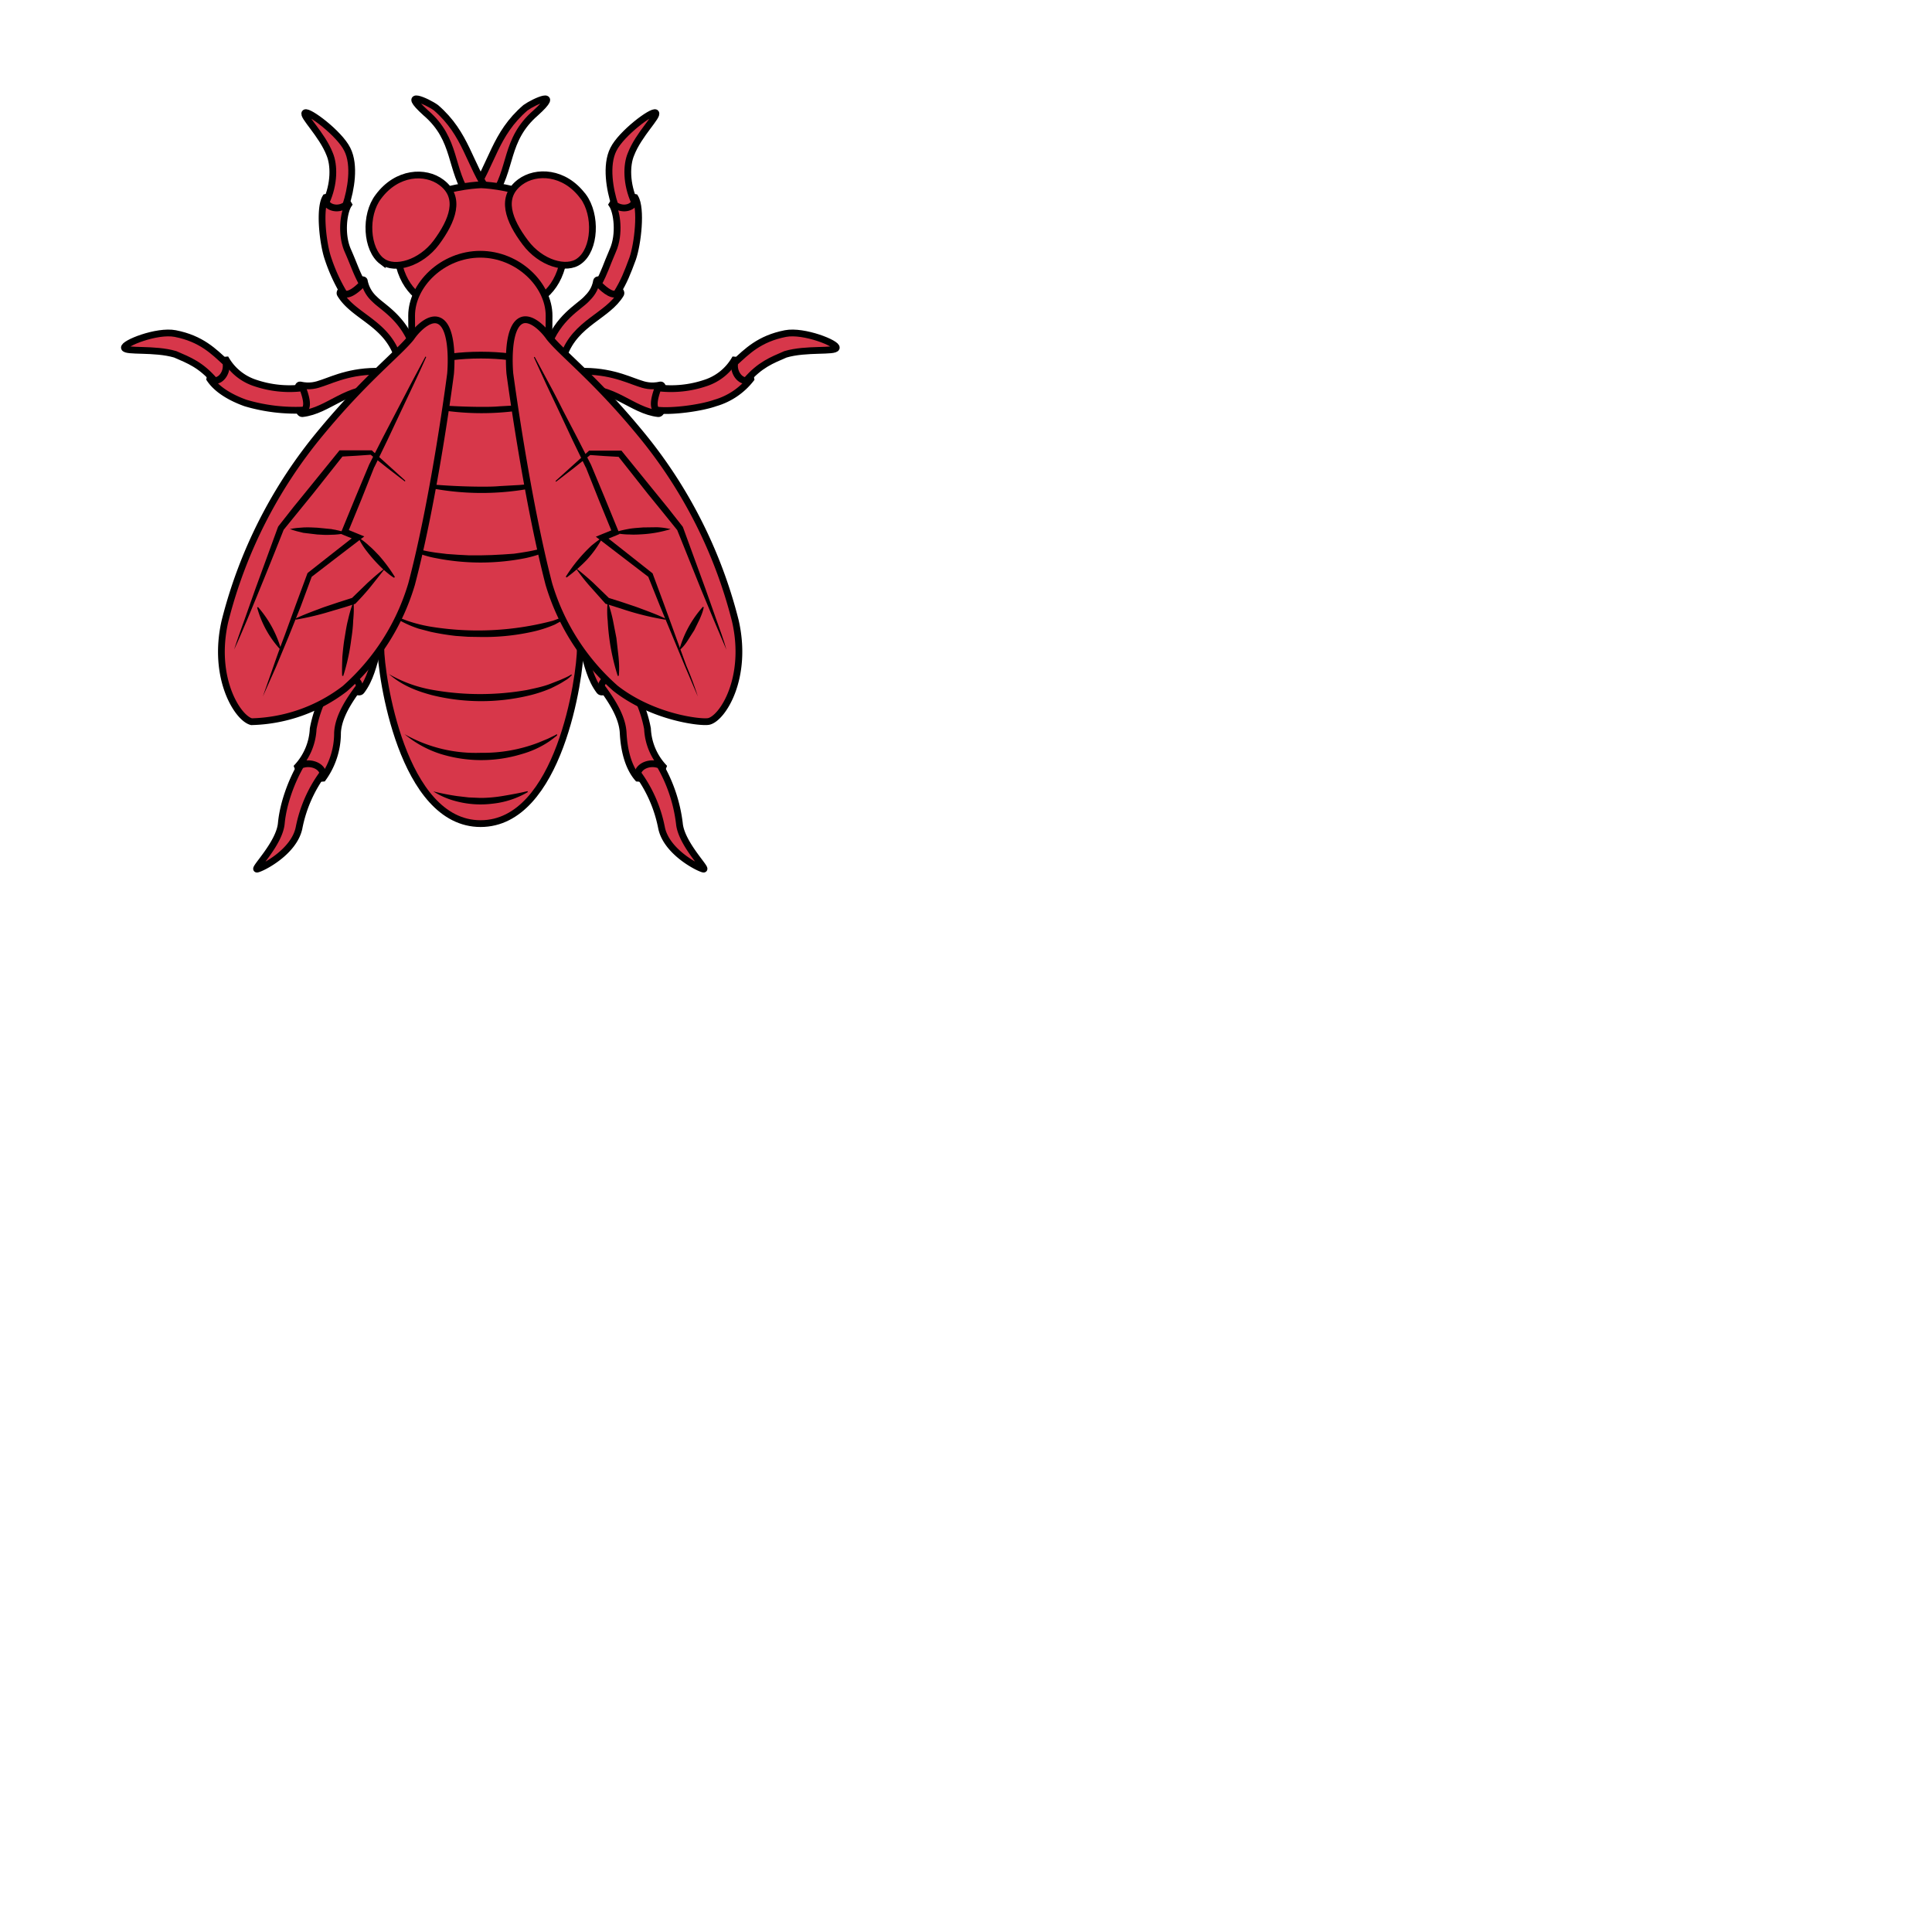 <svg xmlns="http://www.w3.org/2000/svg" fill="#d7374a" stroke="#000" viewBox="50 50 200 200">
  <g id="fly" stroke-width=".7">
    <g>
      <path d="M103 108.66c1.8.23 3.47.06 5.88 2.3 2.83 2.52 3.61 5.2 4.17 6.47.31.67.67 1.4 1.6 2.01.47.37-2.07 2.7-2.58 2.1-1.87-2.46-1.2-5.9-4.31-8.68-2.24-1.65-3.53-1.34-3.53-1.34"/>
      <path d="M112.27 121.1c1.03 1.4 2.15 3.08 2.24 4.76.08 1.65.47 3.5 1.51 4.7 1.2.11 2.35-.48 2.63-1.2a6.24 6.24 0 0 1-1.62-3.92 12.88 12.88 0 0 0-2.83-5.97c-.48.23-2.04.87-1.93 1.63z"/>
      <path d="M116.02 130.06a14.06 14.06 0 0 1 2.46 5.62c.5 2.52 3.84 4.2 4.34 4.29.5.08-2.3-2.6-2.49-4.73a15.8 15.8 0 0 0-2.01-6.02c-.98-.42-2.16.05-2.3.84z"/>
      <path d="M104.23 90.91c1.26-1 2.19-2.27 5.13-2.43 3.38-.28 5.54.78 6.72 1.17.64.23 1.31.42 2.3.2.52-.09.47 3-.23 2.97-2.77-.31-4.6-2.89-8.32-2.58-2.46.42-3.05 1.48-3.05 1.48"/>
      <path d="M117.98 92.45c1.57.2 4.62-.22 6.05-.73a7.22 7.22 0 0 0 3.7-2.49c-.2-1.06-1.01-1.9-1.71-1.96a5.46 5.46 0 0 1-3 2.38 11.09 11.09 0 0 1-4.9.5c-.17.48-.7 1.91-.14 2.3z"/>
      <path d="M127.25 89.4c1.43-1.65 2.63-2.1 4.06-2.72 2.15-.64 5.12-.22 5.26-.67.14-.45-3.36-1.85-5.26-1.48-2.72.53-4 1.87-5.24 3-.2.95.48 1.9 1.18 1.87z"/>
      <path d="M106.67 85.9c1.09-3.02 3.22-4.09 4.03-4.93.45-.45.9-.98 1.06-1.9.14-.5 2.78.78 2.5 1.37-1.35 2.27-4.68 2.97-5.88 6.33"/>
      <path d="M113.84 80.38c.78-1.28 1.09-2.1 1.65-3.6.53-1.52.95-5.19.25-6.34-1-.22-2.04.14-2.38.73.5.73.84 3.05.08 4.76-.75 1.74-.8 2.13-1.5 3.45.33.33 1.34 1.34 1.9 1z"/>
      <path d="M115.68 70.92c-.86-1.9-.84-3.84-.36-4.96.78-2.04 2.88-4 2.55-4.28-.34-.28-3.56 2.13-4.37 3.78-.84 1.65-.36 4.23.14 5.74.73.56 1.8.36 2.04-.28z"/>
    </g>
    <g>
      <path d="M96.48 108.66c-1.8.23-3.48.06-5.88 2.3-2.83 2.52-3.62 5.2-4.18 6.47-.3.67-.67 1.4-1.6 2.01-.47.37 2.08 2.7 2.58 2.1 1.88-2.46 1.2-5.9 4.32-8.68 2.24-1.65 3.52-1.34 3.52-1.34"/>
      <path d="M87.18 121.1c-1.04 1.4-2.16 3.08-2.24 4.76a7.98 7.98 0 0 1-1.51 4.7c-1.2.11-2.35-.48-2.63-1.2a6.25 6.25 0 0 0 1.62-3.92 12.88 12.88 0 0 1 2.83-5.97c.5.23 2.07.87 1.93 1.63z"/>
      <path d="M83.43 130.06a14.06 14.06 0 0 0-2.47 5.62c-.5 2.52-3.83 4.2-4.34 4.29-.5.08 2.3-2.6 2.5-4.73.2-2.13 1.09-4.43 2.01-6.02.98-.42 2.16.05 2.3.84z"/>
      <path d="M95.22 90.91c-1.26-1-2.19-2.27-5.13-2.43-3.39-.28-5.54.78-6.72 1.17-.64.23-1.31.42-2.3.2-.53-.09-.47 3 .23 2.97 2.77-.31 4.6-2.89 8.32-2.58 2.46.42 3.05 1.46 3.05 1.46"/>
      <path d="M81.47 92.45a18.2 18.2 0 0 1-6.05-.73c-1.4-.5-2.91-1.31-3.7-2.49.2-1.06 1.01-1.9 1.71-1.96a5.46 5.46 0 0 0 3 2.38 11.09 11.09 0 0 0 4.9.5c.17.48.73 1.91.14 2.3z"/>
      <path d="M72.2 89.4c-1.43-1.65-2.63-2.1-4.06-2.72-2.16-.64-5.12-.22-5.26-.67-.14-.45 3.36-1.85 5.26-1.48 2.72.53 4 1.87 5.24 3 .2.95-.45 1.9-1.18 1.87z"/>
      <path d="M92.8 85.9c-1.08-3.02-3.21-4.09-4.02-4.93a3.39 3.39 0 0 1-1.07-1.9c-.14-.5-2.77.78-2.49 1.37 1.34 2.27 4.68 2.97 5.88 6.33"/>
      <path d="M85.61 80.38a17.75 17.75 0 0 1-1.65-3.6c-.53-1.52-.95-5.19-.25-6.34 1-.22 2.04.14 2.38.73-.5.73-.84 3.05-.09 4.76.76 1.74.82 2.13 1.52 3.45-.31.33-1.35 1.34-1.9 1z"/>
      <path d="M83.76 70.92c.87-1.9.84-3.84.37-4.96-.79-2.04-2.89-4-2.55-4.28.34-.28 3.56 2.13 4.37 3.78.84 1.65.36 4.23-.14 5.74-.7.56-1.8.36-2.05-.28z"/>
    </g>
    <path d="M105.46 61.68c-3.27 2.83-2.4 5.85-4.53 8.8-2.19 3.21-6.64 5.09-6.83 4.78 0-.28 3.19-2.74 4.73-5.2 2.15-3.12 2.38-6.17 5.57-8.91.9-.65 3.78-1.93 1.06.53z"/>
    <path d="M95.13 61.15c3.17 2.74 3.39 5.8 5.57 8.9 1.54 2.47 4.74 4.93 4.74 5.21-.2.28-4.65-1.57-6.84-4.79-2.1-2.94-1.26-5.99-4.53-8.79-2.72-2.46.17-1.18 1.06-.53z"/>
    <path d="M94.1 83.16c-1.52 4.76-4.68 26.9-4.68 33.9 0 2.75 2.18 18.2 10.33 18.2s10.33-15.28 10.33-18.2c0-6.94-3.19-29.09-4.7-33.9H94.1z"/>
    <g stroke="none" fill="#000">
      <path d="M94.88 131.93a24.92 24.92 0 0 0 2.44.48l1.2.14 1.2.05c.82 0 1.63-.08 2.44-.22s1.62-.28 2.44-.48l.05.09a9.02 9.02 0 0 1-3.61 1.2 9.94 9.94 0 0 1-3.84-.25 8.12 8.12 0 0 1-2.32-1z"/>
      <path d="M91.88 126a14.92 14.92 0 0 0 7.9 1.93 15.9 15.9 0 0 0 6-1.07l.94-.39.45-.22.23-.11.25-.14.03.1-.09.1-.11.08-.2.16-.42.31a9.91 9.91 0 0 1-2.88 1.32 14.28 14.28 0 0 1-8.4-.03 11.09 11.09 0 0 1-3.7-2.04z"/>
      <path d="M90.26 119.78a13.72 13.72 0 0 0 4.6 1.65 28.06 28.06 0 0 0 9.68 0c.78-.17 1.6-.33 2.35-.61l1.15-.45.56-.25.28-.14.28-.17.03.11-.11.08-.12.12-.25.2-.53.33c-.36.22-.73.39-1.12.59a13.94 13.94 0 0 1-2.38.78 21.28 21.28 0 0 1-9.97-.06c-.81-.22-1.6-.47-2.38-.84a9.07 9.07 0 0 1-2.07-1.34z"/>
      <path d="M89.9 113.14c.36.26.7.48 1.09.65l.59.25.58.22a15.12 15.12 0 0 0 2.47.62 30.44 30.44 0 0 0 12.6-.62c.39-.14.78-.28 1.17-.47l.56-.31.28-.17.14-.08.14-.11.03.1-.08.12-.11.11-.26.23-.53.36-1.15.62a12.88 12.88 0 0 1-2.49.78 23.04 23.04 0 0 1-5.18.5l-1.29-.02-1.28-.09a26 26 0 0 1-2.58-.42l-1.26-.33a11.14 11.14 0 0 1-2.38-1.1c-.42-.22-.78-.5-1.06-.84z"/>
      <path d="M90.82 105.78c.62.48 1.34.73 2.07.95.73.23 1.49.37 2.24.48l1.15.14 1.15.08 1.15.06h1.14l1.18-.03 1.15-.06 1.15-.08.56-.08.56-.09a15.26 15.26 0 0 0 3.3-.9l.5-.25.26-.14.1-.08.06-.06.03-.02.06-.03.03.11v.03l-.03.03-.06.05-.11.11-.22.2-.48.34a12.52 12.52 0 0 1-3.33 1.23 23.83 23.83 0 0 1-9.35 0c-.79-.14-1.54-.4-2.27-.67a6.48 6.48 0 0 1-1.99-1.32z"/>
      <path d="M91.8 99.84a65.8 65.8 0 0 0 7.95.54c.67 0 1.32 0 1.99-.06l1.99-.11c1.31-.11 2.66-.23 3.97-.42l.03.11a27.89 27.89 0 0 1-15.93-.06z"/>
      <path d="M91.8 91.58a65.8 65.8 0 0 0 7.95.54c.67 0 1.32 0 1.99-.06l1.99-.11c1.31-.11 2.66-.23 3.97-.42l.03.11a27.89 27.89 0 0 1-15.93-.06z"/>
    </g>
    <path d="M99.72 82.18c-1.37 0-8.68.86-8.68-7.2 0-2.13 1.82-3.9 3.5-4.68 2.36-1.09 5.27-1.17 5.27-1.17s2.83.08 5.18 1.17c1.68.79 3.5 2.55 3.5 4.68 0 8.06-7.4 7.2-8.77 7.2z"/>
    <path d="M92.8 87.86c0-.14-.19-1.99-.19-5.18s3.2-6.36 7.11-6.36 7.12 3.17 7.12 6.36-.2 5.04-.2 5.18c0 0-2.44-1.1-6.86-1.1s-6.97 1.1-6.97 1.1z"/>
    <path class="tertiary" d="M110.36 70.33c-1.93-2.6-4.87-2.71-6.52-1.48-2.1 1.57-1.18 3.97.53 6.24 1.6 2.16 4.29 2.94 5.6 1.93 1.65-1.2 1.82-4.76.4-6.69z"/>
    <path class="tertiary" d="M89.56 77.05c1.32.98 4 .2 5.6-1.93 1.68-2.27 2.63-4.68.53-6.24-1.65-1.24-4.59-1.12-6.52 1.48-1.46 1.9-1.26 5.46.39 6.7z"/>
    <path class="secondary" d="M92.61 110.46a23.21 23.21 0 0 1-6.91 10.83 16.52 16.52 0 0 1-9.66 3.42c-1.43-.34-4.1-4.54-2.75-10.42A49.36 49.36 0 0 1 83.2 94.8c4.6-5.57 8.07-8.23 9.36-9.85.61-.9 1.82-2.07 2.74-1.8 1.82.51 1.34 5.55 1.34 5.55s-1.62 12.63-4.03 21.76z"/>
    <path class="secondary" d="M102.78 88.67s-.48-5.01 1.34-5.54c.95-.25 2.13.92 2.74 1.79 1.3 1.65 4.76 4.28 9.36 9.86a49.36 49.36 0 0 1 9.9 19.48c1.35 5.88-1.3 10.08-2.74 10.42-.72.17-5.74-.36-9.66-3.42a23.21 23.21 0 0 1-6.91-10.83c-2.35-9.1-4.03-21.76-4.03-21.76z"/>
    <g stroke="none" fill="#000">
      <path d="m122.24 122.1-1.32-3.1-1.29-3.11-1.29-3.11-1.26-3.14.12.14-2.52-1.93-2.52-1.93-.48-.36.56-.23 1.37-.56-.2.45-1.4-3.42-1.37-3.44v.03l-1.37-2.83-1.34-2.86-1.35-2.85-1.31-2.86.08-.05 1.49 2.77a87.92 87.92 0 0 1 1.45 2.8l1.46 2.8 1.43 2.8 1.42 3.41 1.4 3.42.14.34-.33.14-1.37.56.08-.6 2.5 1.97 2.48 1.96.06.05.03.09 1.17 3.16 1.15 3.17 1.15 3.16c.45 1.04.84 2.1 1.18 3.16z"/>
      <path d="M109.58 108.78c.64.5 1.23 1 1.82 1.54l1.7 1.65-.13-.09 1.51.48 1.48.5c.98.37 2 .73 2.94 1.18l-.02.11a28.84 28.84 0 0 1-4.6-1.15l-1.5-.47-.1-.03-.05-.06-1.57-1.76a19.32 19.32 0 0 1-1.48-1.9z"/>
      <path d="M112.91 112.28a15.68 15.68 0 0 1 .53 1.87l.37 1.9.22 1.94c.06.64.09 1.29.03 1.96l-.11.03a22.6 22.6 0 0 1-1.04-5.71 9.44 9.44 0 0 1 0-2z"/>
      <path d="M112.38 105.64a10.84 10.84 0 0 1-1.62 2.3 16.18 16.18 0 0 1-2.1 1.84l-.09-.08a16.35 16.35 0 0 1 2.66-3.22c.37-.3.73-.59 1.15-.84z"/>
      <path d="m125.2 117.26-1.31-3.08-1.29-3.1-2.5-6.22.06.08-1.56-1.93-1.57-1.93-3.08-3.9.22.12-1.57-.09-1.56-.11.14-.06-1.8 1.43-1.82 1.4-.05-.08 1.7-1.54 1.71-1.54.06-.06h3.36l.08.11 3.14 3.87 1.57 1.93 1.54 1.96.03.06.02.05 2.3 6.3 1.12 3.17c.36 1.03.76 2.07 1.06 3.16z"/>
      <path d="M120.3 117.34a11.2 11.2 0 0 1 2.47-4.53l.08.05c-.08.45-.25.84-.42 1.24l-.56 1.14-.7 1.1c-.25.39-.53.72-.87 1z"/>
      <path d="M119.44 104.77a12.4 12.4 0 0 1-2.83.53c-.48.03-.95.06-1.43.03-.48 0-.95-.05-1.43-.14v-.11c.48-.17.93-.25 1.4-.34.48-.08.95-.1 1.43-.14l1.43-.02c.47.02.95.08 1.43.2z"/>
      <path d="m77.21 122.1 1.12-3.19a105.28 105.28 0 0 1 1.15-3.16l1.15-3.17 1.17-3.16.03-.08.06-.06 2.49-1.96 2.5-1.96.08.59-1.38-.56-.33-.14.14-.34 1.4-3.41 1.43-3.42 1.42-2.8 1.46-2.8 1.46-2.8 1.48-2.77.08.05a129.64 129.64 0 0 1-1.31 2.86l-1.35 2.86-1.34 2.85-1.37 2.83v-.03l-1.37 3.45-1.4 3.41-.2-.45 1.37.56.56.23-.47.36-2.52 1.93-2.52 1.94.1-.14-1.17 3.16-1.26 3.14-1.29 3.1-1.37 3.08z"/>
      <path d="m89.9 108.8-1.49 1.88c-.5.62-1.03 1.2-1.57 1.76l-.05.06-.09.03a31.36 31.36 0 0 1-1.5.47l-1.52.45a28.84 28.84 0 0 1-3.08.7l-.03-.11c.95-.45 1.96-.81 2.94-1.18l1.49-.5 1.5-.48-.13.09 1.7-1.65c.6-.54 1.18-1.07 1.83-1.52z"/>
      <path d="M86.6 112.3c.05.68.02 1.32-.04 1.96-.02.65-.1 1.3-.2 1.94a20.78 20.78 0 0 1-.83 3.78l-.11-.03c-.03-.67 0-1.32.02-1.96.06-.65.12-1.29.23-1.93.11-.65.2-1.3.36-1.9.14-.62.31-1.24.56-1.86z"/>
      <path d="M87.1 105.64a7 7 0 0 1 1.12.87c.36.3.67.64 1 .98a16.35 16.35 0 0 1 1.66 2.24l-.09.08c-.42-.25-.75-.56-1.12-.87a16.18 16.18 0 0 1-1.85-2.07c-.28-.39-.53-.78-.72-1.23z"/>
      <path d="M74.24 117.23c.34-1.06.73-2.13 1.1-3.16l1.12-3.17 2.3-6.3.02-.05.03-.06 1.54-1.96 1.57-1.93 3.13-3.86.09-.12h3.36l.05.06 1.71 1.54 1.7 1.54-.05.08-1.82-1.4-1.79-1.42.14.05-1.57.11-1.57.09.23-.11-3.08 3.89-1.57 1.93-1.57 1.93.06-.08a575.23 575.23 0 0 1-3.78 9.32c-.45 1.04-.87 2.07-1.35 3.08z"/>
      <path d="M79.14 117.37a10.44 10.44 0 0 1-2.52-4.48l.09-.05a11.48 11.48 0 0 1 2.43 4.53z"/>
      <path d="M80.01 104.77c.48-.11.95-.14 1.43-.17.48-.02.95 0 1.43.03l1.43.14c.47.09.95.17 1.4.34v.11c-.48.08-.96.14-1.43.14-.48.03-.95 0-1.43-.03l-1.43-.17c-.45-.1-.92-.22-1.4-.39z"/>
    </g>
  </g>
</svg>
